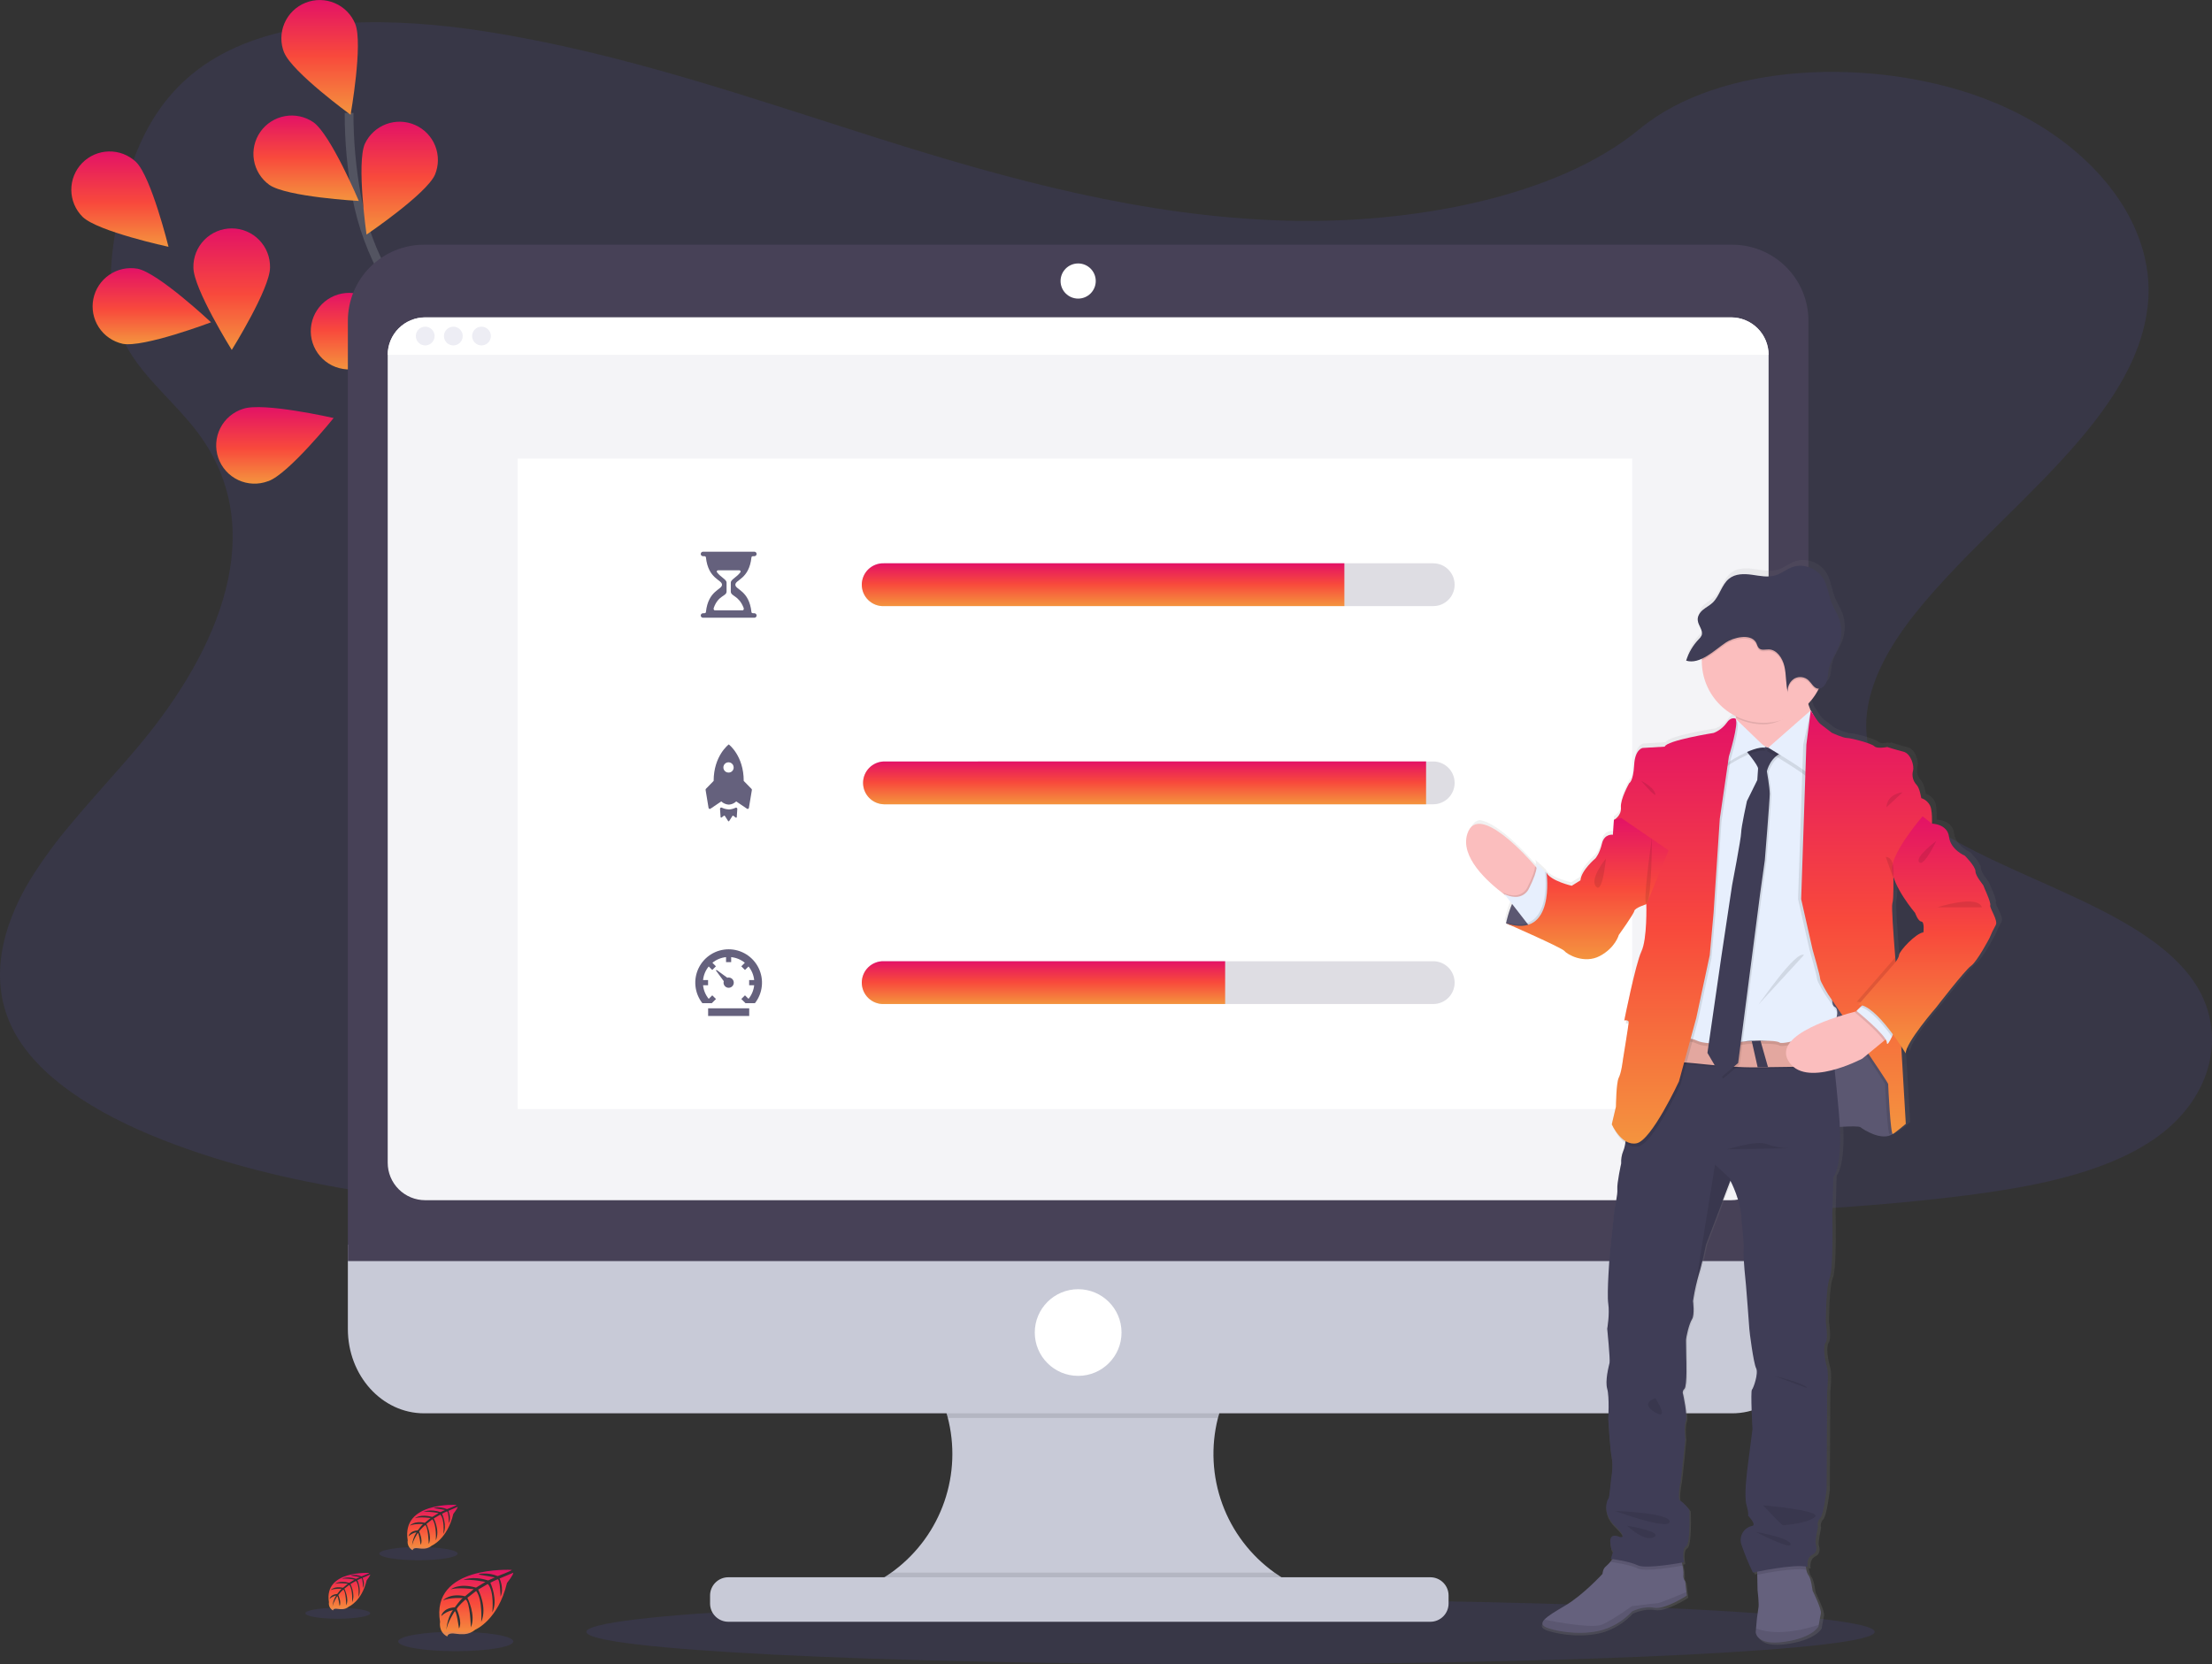 <svg width="505" height="380" viewBox="0 0 505 380" fill="none" xmlns="http://www.w3.org/2000/svg">
<rect x="0" y="0" width="505" height="380" fill="#333333" stroke="none"/>
<g clip-path="url(#clip0)">
<path opacity="0.1" d="M491.476 260.312C491.002 260.634 490.519 260.945 490.027 261.246C488.204 262.375 486.311 263.387 484.36 264.277C474.058 269.035 461.372 271.36 449.015 272.939C421.29 276.482 392.986 277.171 364.804 277.846C288.653 279.675 212.304 281.508 136.355 277.285C106.348 275.618 75.668 272.829 48.47 264.277C44.572 263.052 40.751 261.704 37.005 260.233C29.428 257.247 22.146 253.607 16.097 249.269C10.39 245.2 5.794 240.524 3.038 235.209C-2.708 224.14 0.334 211.707 6.896 200.852C9.655 196.427 12.736 192.211 16.114 188.239C21.163 182.148 26.75 176.196 31.847 170.109C49.985 148.378 61.819 120.938 45.077 98.681C40.249 92.286 33.313 86.673 29.393 79.993C24.384 71.459 24.775 61.977 26.364 52.768C26.57 51.605 26.803 50.443 27.018 49.294C29.757 35.638 34.871 20.946 50.612 12.398C66.981 3.539 90.229 3.987 110.553 7.135C142.158 12.065 171.314 22.358 200.76 31.66C230.205 40.962 261.038 49.452 293.42 50.382C322.01 51.184 355.353 45.15 374.325 29.449C392.762 14.209 427.396 13.047 452.373 22.257C469.492 28.572 482.293 39.962 487.683 52.768C488.771 55.317 489.561 57.984 490.036 60.714C490.473 63.186 490.621 65.7 490.475 68.205C490.396 69.446 490.251 70.67 490.036 71.88C485.861 97.15 455.836 117.078 437.58 139.655C428.66 150.681 422.365 163.921 428.498 175.815C437.852 193.932 470.379 200.374 490.036 213.856C493.811 216.439 497.112 219.289 499.693 222.539C509.183 234.525 505.667 250.752 491.476 260.312Z" fill="#6C63FF"/>
<path d="M18.858 49.518C22.325 52.877 38.47 56.355 38.47 56.355C38.47 56.355 34.52 40.334 31.043 36.975C29.372 35.394 27.145 34.535 24.843 34.583C22.542 34.632 20.353 35.584 18.75 37.234C17.147 38.884 16.259 41.099 16.28 43.398C16.3 45.697 17.226 47.896 18.858 49.518Z" fill="url(#paint0_linear)"/>
<path d="M27.992 78.502C32.729 79.441 48.184 73.595 48.184 73.595C48.184 73.595 36.148 62.298 31.407 61.359C29.154 60.963 26.835 61.464 24.948 62.755C23.06 64.047 21.754 66.025 21.309 68.267C20.864 70.509 21.316 72.836 22.567 74.75C23.819 76.663 25.771 78.01 28.005 78.502H27.992Z" fill="url(#paint1_linear)"/>
<path d="M61.244 109.868C65.809 108.289 76.168 95.453 76.168 95.453C76.168 95.453 60.067 91.773 55.507 93.352C54.388 93.699 53.35 94.268 52.455 95.024C51.56 95.779 50.826 96.707 50.297 97.752C49.767 98.796 49.453 99.936 49.374 101.104C49.294 102.272 49.45 103.444 49.832 104.551C50.215 105.658 50.816 106.676 51.6 107.547C52.384 108.417 53.335 109.121 54.396 109.617C55.458 110.113 56.608 110.39 57.779 110.434C58.95 110.477 60.118 110.285 61.213 109.868H61.244Z" fill="url(#paint2_linear)"/>
<path d="M91.756 127.955C96.523 127.17 108.92 116.271 108.92 116.271C108.92 116.271 93.692 109.908 88.907 110.693C86.616 111.07 84.569 112.342 83.216 114.227C81.863 116.113 81.315 118.458 81.693 120.747C82.071 123.036 83.343 125.081 85.23 126.433C87.118 127.785 89.465 128.332 91.756 127.955Z" fill="#6C63FF"/>
<path d="M61.647 61.078C61.647 65.903 52.912 79.901 52.912 79.901C52.912 79.901 44.159 65.911 44.154 61.087C44.128 59.923 44.335 58.766 44.763 57.683C45.191 56.6 45.831 55.613 46.646 54.781C47.461 53.948 48.434 53.287 49.508 52.835C50.582 52.383 51.736 52.151 52.901 52.151C54.066 52.151 55.22 52.383 56.294 52.835C57.368 53.287 58.341 53.948 59.156 54.781C59.971 55.613 60.611 56.6 61.039 57.683C61.466 58.766 61.673 59.923 61.647 61.087V61.078Z" fill="url(#paint3_linear)"/>
<path d="M97.05 82.664C95.606 87.269 83.073 98.014 83.073 98.014C83.073 98.014 78.912 82.046 80.352 77.441C81.118 75.323 82.674 73.582 84.695 72.582C86.715 71.582 89.044 71.399 91.195 72.073C93.347 72.747 95.155 74.224 96.243 76.198C97.33 78.171 97.613 80.488 97.032 82.664H97.05Z" fill="#6C63FF"/>
<path d="M128.585 108.364C127.931 113.144 117.395 125.854 117.395 125.854C117.395 125.854 110.592 110.82 111.25 106.035C111.387 104.884 111.752 103.772 112.323 102.763C112.894 101.754 113.66 100.869 114.577 100.159C115.494 99.449 116.543 98.928 117.664 98.627C118.784 98.325 119.953 98.25 121.103 98.404C122.253 98.559 123.36 98.94 124.361 99.526C125.362 100.112 126.236 100.891 126.933 101.818C127.63 102.745 128.135 103.801 128.419 104.925C128.703 106.049 128.761 107.218 128.589 108.364H128.585Z" fill="#6C63FF"/>
<path opacity="0.25" d="M91.756 127.955C96.523 127.17 108.92 116.271 108.92 116.271C108.92 116.271 93.692 109.908 88.907 110.693C86.616 111.07 84.569 112.342 83.216 114.227C81.863 116.113 81.315 118.458 81.693 120.747C82.071 123.036 83.343 125.081 85.23 126.433C87.118 127.785 89.465 128.332 91.756 127.955Z" fill="black"/>
<path opacity="0.25" d="M97.05 82.664C95.606 87.269 83.073 98.014 83.073 98.014C83.073 98.014 78.912 82.046 80.352 77.441C81.118 75.323 82.674 73.582 84.695 72.582C86.715 71.582 89.044 71.399 91.195 72.073C93.347 72.747 95.155 74.224 96.243 76.198C97.33 78.171 97.613 80.488 97.032 82.664H97.05Z" fill="black"/>
<path opacity="0.25" d="M128.585 108.364C127.931 113.144 117.395 125.854 117.395 125.854C117.395 125.854 110.592 110.82 111.25 106.035C111.387 104.884 111.752 103.772 112.323 102.763C112.894 101.754 113.66 100.869 114.577 100.159C115.494 99.449 116.543 98.928 117.664 98.627C118.784 98.325 119.953 98.25 121.103 98.404C122.253 98.559 123.36 98.94 124.361 99.526C125.362 100.112 126.236 100.891 126.933 101.818C127.63 102.745 128.135 103.801 128.419 104.925C128.703 106.049 128.761 107.218 128.589 108.364H128.585Z" fill="black"/>
<path d="M128.291 141.756C128.291 141.756 124.34 100.895 100.689 79.16C90.772 70.038 83.881 58.087 81.418 44.847C80.262 38.561 79.686 32.183 79.697 25.792" stroke="#535461" stroke-width="2" stroke-miterlimit="10"/>
<path d="M64.882 12.008C66.691 16.481 80.04 26.208 80.04 26.208C80.04 26.208 82.915 9.982 81.111 5.486C80.243 3.335 78.556 1.615 76.42 0.706C74.284 -0.202 71.873 -0.226 69.72 0.64C67.566 1.507 65.845 3.193 64.935 5.327C64.025 7.461 64.002 9.869 64.869 12.021L64.882 12.008Z" fill="url(#paint4_linear)"/>
<path d="M61.476 42.203C65.427 44.979 81.919 45.887 81.919 45.887C81.919 45.887 75.492 30.686 71.542 27.906C69.643 26.608 67.309 26.11 65.046 26.519C62.782 26.929 60.771 28.212 59.447 30.092C58.124 31.972 57.595 34.297 57.975 36.563C58.354 38.83 59.612 40.856 61.476 42.203Z" fill="url(#paint5_linear)"/>
<path d="M79.158 84.34C83.986 84.743 98.665 77.209 98.665 77.209C98.665 77.209 85.439 67.328 80.624 66.924C79.465 66.801 78.294 66.91 77.178 67.246C76.062 67.581 75.025 68.136 74.126 68.877C73.228 69.618 72.487 70.532 71.947 71.563C71.406 72.594 71.078 73.723 70.98 74.883C70.882 76.043 71.018 77.211 71.378 78.318C71.738 79.425 72.316 80.449 73.078 81.33C73.84 82.211 74.77 82.931 75.814 83.448C76.858 83.965 77.995 84.268 79.158 84.34Z" fill="url(#paint6_linear)"/>
<path d="M99.719 113.21C104.398 114.425 120.153 109.478 120.153 109.478C120.153 109.478 108.788 97.505 104.113 96.295C101.868 95.713 99.483 96.047 97.484 97.222C95.485 98.396 94.035 100.317 93.453 102.56C92.871 104.803 93.204 107.185 94.38 109.182C95.556 111.18 97.478 112.629 99.723 113.21H99.719Z" fill="#6C63FF"/>
<path d="M99.302 39.892C97.349 44.308 83.68 53.566 83.68 53.566C83.68 53.566 81.353 37.229 83.306 32.818C84.278 30.749 86.021 29.143 88.163 28.343C90.306 27.543 92.676 27.613 94.767 28.538C96.859 29.463 98.504 31.169 99.352 33.291C100.199 35.413 100.182 37.782 99.302 39.892Z" fill="url(#paint7_linear)"/>
<path d="M122.923 73.963C119.736 77.59 103.92 82.34 103.92 82.34C103.92 82.34 106.589 66.056 109.78 62.429C110.53 61.539 111.45 60.807 112.486 60.276C113.523 59.746 114.655 59.428 115.816 59.34C116.978 59.253 118.145 59.398 119.249 59.767C120.354 60.136 121.373 60.721 122.248 61.489C123.123 62.257 123.836 63.192 124.345 64.238C124.853 65.285 125.148 66.423 125.211 67.585C125.273 68.746 125.103 69.909 124.71 71.004C124.318 72.1 123.71 73.106 122.923 73.963Z" fill="#6C63FF"/>
<path d="M141.332 110.228C138.804 114.342 124.02 121.692 124.02 121.692C124.02 121.692 123.897 105.193 126.425 101.08C127.639 99.102 129.59 97.688 131.848 97.147C134.106 96.607 136.487 96.985 138.466 98.198C140.445 99.411 141.861 101.36 142.401 103.616C142.942 105.872 142.564 108.251 141.35 110.228H141.332Z" fill="#6C63FF"/>
<path opacity="0.1" d="M280.931 380C362.151 380 427.993 376.695 427.993 372.619C427.993 368.543 362.151 365.238 280.931 365.238C199.712 365.238 133.87 368.543 133.87 372.619C133.87 376.695 199.712 380 280.931 380Z" fill="#6C63FF"/>
<path d="M116.838 358.471C116.838 358.471 98.279 357.353 100.465 370.343C100.465 370.343 100.026 372.641 102.116 373.685C102.116 373.685 102.146 372.72 104.016 373.049C104.683 373.159 105.361 373.191 106.036 373.145C106.945 373.083 107.81 372.725 108.498 372.128C108.498 372.128 113.717 369.975 115.745 361.453C115.745 361.453 117.247 359.598 117.185 359.12L114.055 360.436C114.055 360.436 115.127 362.69 114.284 364.567C114.284 364.567 114.183 360.515 113.581 360.62C113.458 360.642 111.953 361.401 111.953 361.401C111.953 361.401 113.792 365.348 112.392 368.194C112.392 368.194 112.919 363.348 111.365 361.686L109.17 362.971C109.17 362.971 111.321 367.036 109.863 370.347C109.863 370.347 110.236 365.264 108.704 363.287L106.707 364.843C106.707 364.843 108.731 368.843 107.497 371.593C107.497 371.593 107.335 365.677 106.273 365.229C106.273 365.229 104.517 366.769 104.262 367.422C104.262 367.422 105.645 370.325 104.785 371.86C104.785 371.86 104.258 367.913 103.828 367.913C103.828 367.913 102.072 370.523 101.905 372.299C101.905 372.299 101.98 369.637 103.406 367.65C102.401 367.838 101.473 368.317 100.737 369.027C100.737 369.027 101.009 367.181 103.836 367.019C103.836 367.019 105.276 365.041 105.658 364.918C105.658 364.918 102.849 364.681 101.146 365.44C101.146 365.44 102.647 363.686 106.176 364.488L108.147 362.879C108.147 362.879 104.447 362.374 102.879 362.931C102.879 362.931 104.684 361.392 108.678 362.515L110.811 361.225C110.811 361.225 107.66 360.55 105.781 360.787C105.781 360.787 107.761 359.721 111.444 360.879L112.976 360.19C112.976 360.19 110.667 359.752 109.991 359.664C109.315 359.576 109.275 359.405 109.275 359.405C110.739 359.161 112.242 359.328 113.616 359.888C113.616 359.888 116.891 358.673 116.838 358.471Z" fill="url(#paint8_linear)"/>
<path opacity="0.1" d="M104.052 377.035C111.305 377.035 117.185 376.042 117.185 374.816C117.185 373.591 111.305 372.597 104.052 372.597C96.798 372.597 90.918 373.591 90.918 374.816C90.918 376.042 96.798 377.035 104.052 377.035Z" fill="#6C63FF"/>
<path d="M84.321 359.164C84.321 359.164 73.86 358.532 75.103 365.856C75.039 366.228 75.095 366.61 75.262 366.948C75.429 367.286 75.699 367.563 76.033 367.738C76.033 367.738 76.033 367.198 77.104 367.383C77.48 367.444 77.861 367.462 78.241 367.435C78.755 367.402 79.245 367.2 79.633 366.861C79.633 366.861 82.574 365.65 83.715 360.844C83.715 360.844 84.562 359.8 84.527 359.528L82.771 360.282C82.771 360.282 83.373 361.554 82.898 362.611C82.898 362.611 82.841 360.331 82.503 360.383C82.433 360.383 81.586 360.822 81.586 360.822C81.586 360.822 82.626 363.041 81.841 364.65C81.841 364.65 82.139 361.918 81.261 360.984L80.001 361.708C80.001 361.708 81.213 363.997 80.392 365.865C80.392 365.865 80.603 363.001 79.742 361.887L78.614 362.765C78.614 362.765 79.755 365.019 79.053 366.567C79.053 366.567 78.965 363.234 78.364 362.979C77.937 363.341 77.557 363.753 77.231 364.207C77.231 364.207 78.008 365.843 77.526 366.707C77.526 366.707 77.231 364.488 76.986 364.475C76.986 364.475 76.002 365.948 75.901 366.957C75.949 366.021 76.241 365.114 76.749 364.326C76.182 364.433 75.659 364.703 75.243 365.102C75.243 365.102 75.397 364.063 76.999 363.971C76.999 363.971 77.811 362.857 78.026 362.786C78.026 362.786 76.441 362.655 75.484 363.08C75.484 363.08 76.327 362.098 78.316 362.545L79.431 361.637C79.431 361.637 77.346 361.352 76.459 361.668C76.459 361.668 77.477 360.791 79.729 361.431L80.941 360.708C80.008 360.504 79.054 360.421 78.101 360.462C78.101 360.462 79.22 359.861 81.296 360.515L82.174 360.124C82.174 360.124 80.857 359.87 80.489 359.831C80.12 359.791 80.089 359.686 80.089 359.686C80.913 359.546 81.761 359.64 82.534 359.958C82.534 359.958 84.356 359.278 84.321 359.164Z" fill="url(#paint9_linear)"/>
<path opacity="0.1" d="M77.112 369.628C81.202 369.628 84.518 369.068 84.518 368.378C84.518 367.688 81.202 367.128 77.112 367.128C73.022 367.128 69.707 367.688 69.707 368.378C69.707 369.068 73.022 369.628 77.112 369.628Z" fill="#6C63FF"/>
<path d="M104.227 343.63C104.227 343.63 91.594 342.871 93.082 351.717C93.005 352.166 93.073 352.627 93.275 353.035C93.477 353.443 93.802 353.777 94.206 353.989C94.206 353.989 94.228 353.331 95.522 353.55C95.976 353.627 96.437 353.649 96.896 353.616C97.512 353.577 98.097 353.338 98.564 352.936C98.564 352.936 102.116 351.472 103.498 345.674C103.498 345.674 104.517 344.411 104.477 344.082L102.348 344.994C102.348 344.994 103.073 346.529 102.502 347.805C102.502 347.805 102.432 345.051 102.023 345.112C101.94 345.112 100.917 345.648 100.917 345.648C100.917 345.648 102.168 348.323 101.225 350.27C101.225 350.27 101.58 346.972 100.522 345.841L99.025 346.718C99.025 346.718 100.487 349.485 99.495 351.739C99.495 351.739 99.75 348.279 98.709 346.915L97.349 347.976C97.349 347.976 98.722 350.7 97.884 352.568C97.884 352.568 97.774 348.542 97.054 348.239C97.054 348.239 95.865 349.288 95.68 349.717C95.68 349.717 96.624 351.695 96.04 352.739C96.04 352.739 95.68 350.055 95.386 350.042C95.386 350.042 94.201 351.822 94.07 353.037C94.129 351.911 94.481 350.819 95.092 349.871C94.407 350.002 93.776 350.329 93.275 350.814C93.275 350.814 93.459 349.555 95.386 349.445C95.386 349.445 96.365 348.095 96.624 348.016C96.624 348.016 94.715 347.854 93.552 348.367C93.552 348.367 94.574 347.182 96.975 347.722L98.319 346.626C98.319 346.626 95.799 346.283 94.732 346.661C94.732 346.661 95.961 345.612 98.683 346.38L100.145 345.503C100.145 345.503 97.998 345.064 96.721 345.209C96.721 345.209 98.068 344.481 100.575 345.27L101.62 344.801C101.62 344.801 100.048 344.494 99.587 344.446C99.126 344.398 99.1 344.266 99.1 344.266C100.096 344.1 101.119 344.214 102.054 344.595C102.054 344.595 104.28 343.77 104.227 343.63Z" fill="url(#paint10_linear)"/>
<path opacity="0.1" d="M95.535 356.269C100.474 356.269 104.477 355.594 104.477 354.761C104.477 353.928 100.474 353.252 95.535 353.252C90.597 353.252 86.594 353.928 86.594 354.761C86.594 355.594 90.597 356.269 95.535 356.269Z" fill="#6C63FF"/>
<path d="M297.169 362.607V366.036H195.654V363.251C201.845 360.96 207.216 356.885 211.087 351.542C214.959 346.199 217.156 339.829 217.402 333.238C217.648 326.646 215.931 320.131 212.468 314.515C209.006 308.899 203.953 304.436 197.95 301.691H296.493C291.965 303.767 287.959 306.829 284.769 310.653C281.578 314.477 279.285 318.965 278.056 323.79C276.406 330.284 276.752 337.125 279.051 343.42C281.35 349.714 285.495 355.17 290.944 359.076C292.887 360.472 294.973 361.656 297.169 362.607Z" fill="#C8CAD7"/>
<path opacity="0.1" d="M296.493 301.691C291.965 303.767 287.959 306.829 284.769 310.653C281.579 314.477 279.285 318.965 278.057 323.79H216.395C215.167 318.965 212.873 314.477 209.683 310.653C206.493 306.829 202.487 303.767 197.959 301.691H296.493Z" fill="black"/>
<path d="M79.417 284.218V303.471C79.417 314.102 87.204 322.72 96.813 322.72H395.474C405.083 322.72 412.871 314.102 412.871 303.471V284.218H79.417Z" fill="#C8CAD7"/>
<path opacity="0.1" d="M297.169 362.607V366.036H195.654V363.251C198.438 362.217 201.072 360.816 203.485 359.085H290.944C292.887 360.478 294.974 361.659 297.169 362.607Z" fill="black"/>
<path d="M326.54 360.155H166.28C163.976 360.155 162.109 362.02 162.109 364.321V366.15C162.109 368.451 163.976 370.317 166.28 370.317H326.54C328.843 370.317 330.71 368.451 330.71 366.15V364.321C330.71 362.02 328.843 360.155 326.54 360.155Z" fill="#C8CAD7"/>
<path d="M412.871 73.257C412.871 68.648 411.038 64.227 407.775 60.968C404.513 57.708 400.088 55.877 395.474 55.877H96.813C92.199 55.877 87.775 57.708 84.512 60.968C81.25 64.227 79.417 68.648 79.417 73.257V287.964H412.871V73.257Z" fill="#474157"/>
<path d="M403.771 81.028V265.5C403.772 266.624 403.551 267.737 403.12 268.776C402.69 269.814 402.059 270.757 401.264 271.552C400.469 272.347 399.524 272.977 398.485 273.407C397.446 273.836 396.332 274.057 395.207 274.057H97.077C95.952 274.057 94.838 273.836 93.799 273.407C92.76 272.977 91.815 272.347 91.02 271.552C90.224 270.757 89.594 269.814 89.163 268.776C88.733 267.737 88.512 266.624 88.513 265.5V81.028C88.513 78.759 89.415 76.583 91.021 74.978C92.627 73.374 94.805 72.472 97.077 72.472H395.207C397.478 72.472 399.657 73.374 401.263 74.978C402.869 76.583 403.771 78.759 403.771 81.028Z" fill="#F4F4F7"/>
<path d="M246.143 68.183C248.362 68.183 250.16 66.386 250.16 64.17C250.16 61.954 248.362 60.157 246.143 60.157C243.925 60.157 242.127 61.954 242.127 64.17C242.127 66.386 243.925 68.183 246.143 68.183Z" fill="white"/>
<path d="M246.143 314.168C251.612 314.168 256.046 309.738 256.046 304.274C256.046 298.809 251.612 294.38 246.143 294.38C240.674 294.38 236.24 298.809 236.24 304.274C236.24 309.738 240.674 314.168 246.143 314.168Z" fill="white"/>
<path d="M403.771 81.028H88.517C88.516 79.905 88.737 78.793 89.167 77.754C89.597 76.716 90.227 75.773 91.022 74.979C91.817 74.184 92.761 73.554 93.8 73.124C94.838 72.694 95.952 72.472 97.076 72.472H395.207C396.331 72.472 397.445 72.692 398.485 73.122C399.524 73.552 400.468 74.182 401.264 74.977C402.059 75.772 402.69 76.715 403.12 77.754C403.55 78.792 403.771 79.905 403.771 81.028Z" fill="white"/>
<path d="M97.077 78.875C98.26 78.875 99.219 77.917 99.219 76.735C99.219 75.553 98.26 74.595 97.077 74.595C95.894 74.595 94.935 75.553 94.935 76.735C94.935 77.917 95.894 78.875 97.077 78.875Z" fill="#EDEDF4"/>
<path d="M103.499 78.875C104.682 78.875 105.641 77.917 105.641 76.735C105.641 75.553 104.682 74.595 103.499 74.595C102.316 74.595 101.356 75.553 101.356 76.735C101.356 77.917 102.316 78.875 103.499 78.875Z" fill="#EDEDF4"/>
<path d="M109.925 78.875C111.108 78.875 112.067 77.917 112.067 76.735C112.067 75.553 111.108 74.595 109.925 74.595C108.742 74.595 107.783 75.553 107.783 76.735C107.783 77.917 108.742 78.875 109.925 78.875Z" fill="#EDEDF4"/>
<path d="M372.627 104.711H118.195V253.26H372.627V104.711Z" fill="white"/>
<path d="M161.665 230.24H171.046V231.994H161.665V230.24ZM166.358 225.552C166.525 225.551 166.69 225.514 166.841 225.444C166.993 225.374 167.128 225.273 167.238 225.146C167.347 225.02 167.428 224.872 167.475 224.711C167.522 224.551 167.534 224.383 167.511 224.217C167.488 224.052 167.429 223.893 167.339 223.753C167.25 223.612 167.131 223.492 166.991 223.4C166.851 223.309 166.693 223.249 166.528 223.224C166.362 223.198 166.194 223.209 166.033 223.254L163.588 221.469L163.443 221.601L165.234 224.039C165.202 224.15 165.186 224.265 165.186 224.381C165.185 224.535 165.215 224.687 165.274 224.83C165.332 224.972 165.419 225.101 165.527 225.21C165.636 225.319 165.766 225.405 165.908 225.464C166.051 225.523 166.203 225.553 166.358 225.552Z" fill="#65617D"/>
<path d="M166.358 216.763C164.929 216.763 163.529 217.164 162.318 217.921C161.106 218.677 160.132 219.758 159.505 221.041C158.879 222.323 158.626 223.756 158.775 225.176C158.924 226.595 159.469 227.944 160.348 229.069H162.504L162.653 228.92L163.461 228.113L162.609 227.275L161.801 228.078C161.074 227.191 160.625 226.11 160.511 224.969H161.652V223.793H160.511C160.625 222.652 161.074 221.571 161.801 220.684L162.609 221.486L163.447 220.649L162.644 219.842C163.532 219.115 164.615 218.667 165.756 218.553V219.693H166.928V218.553C168.071 218.668 169.155 219.116 170.045 219.842L169.237 220.649L170.08 221.486L170.888 220.684C171.614 221.572 172.062 222.653 172.178 223.793H171.033V224.969H172.178C172.062 226.109 171.614 227.19 170.888 228.078L170.08 227.275L169.237 228.113L170.049 228.92L170.194 229.069H172.35C173.229 227.945 173.774 226.596 173.923 225.177C174.072 223.758 173.819 222.325 173.193 221.043C172.568 219.76 171.594 218.679 170.383 217.922C169.172 217.166 167.773 216.764 166.345 216.763H166.358Z" fill="#65617D"/>
<path d="M166.354 184.818C165.808 184.795 165.273 184.659 164.782 184.419C164.738 184.398 164.688 184.39 164.639 184.394C164.59 184.398 164.543 184.415 164.503 184.443C164.462 184.471 164.43 184.509 164.409 184.553C164.388 184.597 164.379 184.647 164.383 184.696L164.51 186.564C164.512 186.59 164.522 186.614 164.537 186.635C164.552 186.656 164.573 186.673 164.597 186.683C164.62 186.693 164.646 186.697 164.672 186.694C164.698 186.691 164.722 186.681 164.743 186.665L165.274 186.261C165.29 186.25 165.308 186.242 165.327 186.238C165.346 186.233 165.366 186.233 165.385 186.237C165.405 186.24 165.423 186.248 165.439 186.259C165.456 186.27 165.47 186.284 165.48 186.301L166.231 187.476C166.244 187.496 166.262 187.512 166.283 187.524C166.304 187.535 166.328 187.541 166.351 187.541C166.375 187.541 166.399 187.535 166.42 187.524C166.441 187.512 166.459 187.496 166.472 187.476L167.227 186.301C167.239 186.285 167.255 186.272 167.272 186.263C167.29 186.254 167.309 186.248 167.329 186.246C167.348 186.245 167.368 186.247 167.387 186.253C167.406 186.26 167.423 186.27 167.438 186.283L167.969 186.687C167.99 186.702 168.014 186.712 168.04 186.716C168.065 186.719 168.091 186.715 168.115 186.705C168.139 186.694 168.159 186.678 168.175 186.657C168.19 186.636 168.199 186.612 168.202 186.586L168.329 184.718C168.332 184.669 168.322 184.62 168.3 184.577C168.279 184.533 168.247 184.496 168.206 184.468C168.166 184.44 168.12 184.423 168.071 184.419C168.023 184.414 167.974 184.422 167.93 184.441C167.439 184.681 166.904 184.816 166.358 184.84L166.354 184.818Z" fill="#65617D"/>
<path d="M171.547 180.113L169.791 178.315C169.791 172.53 166.376 169.982 166.376 169.982C166.376 169.982 162.926 172.547 162.926 178.315L161.17 180.113C161.137 180.146 161.112 180.187 161.098 180.232C161.083 180.277 161.079 180.325 161.086 180.371L161.762 184.463C161.767 184.512 161.785 184.558 161.813 184.597C161.842 184.637 161.88 184.669 161.924 184.689C161.969 184.709 162.017 184.718 162.066 184.714C162.115 184.709 162.161 184.693 162.201 184.665L164.664 182.998C165.137 183.434 165.746 183.693 166.389 183.731C167.022 183.698 167.622 183.438 168.079 182.998L170.537 184.665C170.577 184.693 170.624 184.709 170.673 184.714C170.721 184.718 170.77 184.709 170.814 184.689C170.858 184.669 170.897 184.637 170.925 184.597C170.953 184.558 170.971 184.512 170.976 184.463L171.657 180.367C171.658 180.319 171.65 180.271 171.631 180.227C171.612 180.183 171.583 180.144 171.547 180.113ZM166.371 176.411C166.137 176.422 165.904 176.362 165.704 176.239C165.503 176.116 165.344 175.936 165.247 175.722C165.15 175.508 165.12 175.27 165.159 175.039C165.199 174.807 165.307 174.593 165.47 174.424C165.632 174.254 165.842 174.137 166.072 174.088C166.302 174.039 166.541 174.059 166.759 174.147C166.977 174.235 167.164 174.386 167.295 174.581C167.426 174.776 167.496 175.005 167.495 175.24C167.501 175.544 167.386 175.838 167.175 176.058C166.965 176.277 166.676 176.404 166.371 176.411Z" fill="#65617D"/>
<path d="M172.205 140.028H172.021C171.779 140.028 171.582 139.997 171.556 139.756C171.02 134.783 167.882 134.687 167.882 133.516C167.882 132.345 171.024 132.248 171.556 127.275C171.582 127.034 171.779 127.003 172.021 127.003H172.205C172.339 127.004 172.469 126.955 172.567 126.864C172.666 126.774 172.726 126.65 172.736 126.516C172.739 126.447 172.728 126.377 172.704 126.312C172.679 126.247 172.642 126.188 172.594 126.138C172.546 126.087 172.489 126.047 172.425 126.019C172.361 125.992 172.292 125.977 172.223 125.977H160.507C160.374 125.976 160.245 126.026 160.148 126.117C160.05 126.207 159.99 126.331 159.98 126.463C159.977 126.533 159.987 126.603 160.011 126.668C160.036 126.733 160.073 126.793 160.121 126.843C160.169 126.894 160.227 126.934 160.291 126.962C160.355 126.989 160.424 127.003 160.494 127.003H160.696C160.933 127.003 161.135 127.034 161.161 127.275C161.697 132.248 164.835 132.345 164.835 133.516C164.835 134.687 161.692 134.783 161.161 139.756C161.135 139.997 160.933 140.028 160.696 140.028H160.507C160.374 140.028 160.245 140.078 160.148 140.168C160.05 140.258 159.99 140.382 159.98 140.515C159.977 140.585 159.987 140.654 160.011 140.719C160.036 140.785 160.073 140.844 160.121 140.895C160.169 140.945 160.227 140.986 160.291 141.013C160.355 141.04 160.424 141.055 160.494 141.054H172.223C172.293 141.055 172.362 141.04 172.426 141.013C172.49 140.986 172.548 140.945 172.596 140.895C172.644 140.844 172.681 140.785 172.705 140.719C172.729 140.654 172.74 140.585 172.736 140.515C172.725 140.382 172.665 140.258 172.566 140.168C172.468 140.078 172.339 140.028 172.205 140.028ZM162.961 138.778C164.014 135.853 165.875 136.208 165.875 135.055V133.02C165.875 132.31 164.528 131.814 163.681 130.661C163.653 130.618 163.638 130.568 163.636 130.517C163.634 130.467 163.646 130.416 163.67 130.372C163.694 130.327 163.73 130.289 163.773 130.263C163.817 130.237 163.867 130.223 163.918 130.222H168.79C168.842 130.221 168.893 130.234 168.938 130.26C168.982 130.285 169.019 130.323 169.045 130.368C169.07 130.413 169.082 130.464 169.081 130.515C169.079 130.567 169.064 130.617 169.036 130.661C168.206 131.818 166.841 132.314 166.841 133.024V135.059C166.841 136.204 168.632 135.893 169.765 138.783C169.87 139.041 169.791 139.366 169.514 139.366H163.215C162.93 139.357 162.864 139.041 162.961 138.778Z" fill="#65617D"/>
<path opacity="0.2" d="M332.093 133.511C332.095 134.805 331.584 136.047 330.67 136.964C329.756 137.881 328.516 138.398 327.221 138.401H201.787C201.132 138.421 200.48 138.309 199.87 138.072C199.259 137.835 198.702 137.478 198.232 137.022C197.762 136.567 197.388 136.021 197.133 135.418C196.878 134.816 196.746 134.168 196.746 133.513C196.746 132.859 196.878 132.211 197.133 131.608C197.388 131.005 197.762 130.46 198.232 130.004C198.702 129.548 199.259 129.192 199.87 128.955C200.48 128.718 201.132 128.606 201.787 128.626H327.221C328.515 128.63 329.754 129.147 330.667 130.063C331.58 130.978 332.093 132.218 332.093 133.511Z" fill="#5A5773"/>
<path opacity="0.2" d="M332.093 178.758C332.095 179.399 331.97 180.034 331.726 180.626C331.482 181.219 331.124 181.758 330.671 182.213C330.219 182.667 329.681 183.028 329.089 183.275C328.497 183.522 327.862 183.65 327.22 183.652H201.787C200.515 183.614 199.308 183.082 198.421 182.17C197.535 181.257 197.039 180.036 197.039 178.764C197.039 177.493 197.535 176.271 198.421 175.359C199.308 174.446 200.515 173.914 201.787 173.876H327.22C328.513 173.882 329.751 174.399 330.664 175.313C331.577 176.228 332.091 177.466 332.093 178.758Z" fill="#5A5773"/>
<path opacity="0.2" d="M332.093 224.381C332.093 225.673 331.58 226.913 330.667 227.828C329.753 228.743 328.514 229.259 327.221 229.262H201.787C201.132 229.282 200.48 229.17 199.87 228.933C199.259 228.696 198.702 228.339 198.232 227.883C197.762 227.428 197.388 226.882 197.133 226.279C196.878 225.677 196.746 225.029 196.746 224.374C196.746 223.72 196.878 223.072 197.133 222.469C197.388 221.867 197.762 221.321 198.232 220.865C198.702 220.409 199.259 220.053 199.87 219.816C200.48 219.579 201.132 219.467 201.787 219.487H327.221C328.516 219.491 329.757 220.009 330.67 220.927C331.584 221.844 332.095 223.087 332.093 224.381Z" fill="#5A5773"/>
<path d="M306.919 128.626V138.401H201.787C201.132 138.421 200.48 138.309 199.87 138.072C199.259 137.835 198.702 137.478 198.232 137.022C197.762 136.567 197.388 136.021 197.133 135.418C196.878 134.816 196.746 134.168 196.746 133.513C196.746 132.859 196.878 132.211 197.133 131.608C197.388 131.005 197.762 130.46 198.232 130.004C198.702 129.548 199.259 129.192 199.87 128.955C200.48 128.718 201.132 128.606 201.787 128.626H306.919Z" fill="url(#paint11_linear)"/>
<path d="M325.574 173.868V183.652H201.787C200.515 183.614 199.308 183.082 198.421 182.17C197.535 181.257 197.039 180.036 197.039 178.764C197.039 177.493 197.535 176.271 198.421 175.359C199.308 174.446 200.515 173.914 201.787 173.876L325.574 173.868Z" fill="url(#paint12_linear)"/>
<path d="M279.703 219.495V229.262H201.787C201.132 229.282 200.48 229.17 199.87 228.933C199.259 228.696 198.702 228.339 198.232 227.883C197.762 227.428 197.388 226.882 197.133 226.279C196.878 225.677 196.746 225.029 196.746 224.374C196.746 223.72 196.878 223.072 197.133 222.469C197.388 221.867 197.762 221.321 198.232 220.865C198.702 220.409 199.259 220.053 199.87 219.816C200.48 219.579 201.132 219.467 201.787 219.487L279.703 219.495Z" fill="url(#paint13_linear)"/>
<path d="M455.652 205.94C455.893 205.286 454.094 201.65 454.094 201.471C454.094 201.291 452.228 199.278 452.228 198.133C452.228 196.989 449.765 194.554 449.765 194.554C449.765 194.554 446.46 193.182 446.1 190.204C445.74 187.226 442.149 187.165 442.149 187.165C442.149 187.165 442.149 186.893 442.149 186.481C442.149 185.551 442.123 183.902 441.71 182.994C441.284 182.171 440.548 181.549 439.665 181.266C439.665 181.266 439.305 178.937 438.585 178.222C438.183 177.802 437.895 177.285 437.748 176.722C437.601 176.158 437.601 175.567 437.747 175.003C438.107 173.876 437.268 171.013 435.521 170.618C433.774 170.223 431.799 169.543 431.799 169.543C431.799 169.543 431.601 169.583 431.316 169.622L431.074 169.543C430.658 169.622 430.237 169.674 429.814 169.701C429.446 169.713 429.085 169.593 428.796 169.364C428.182 168.684 423.353 167.425 422.431 167.425C421.509 167.425 418.941 166.228 418.941 166.228L416.36 164.263C415.636 163.71 414.297 161.474 414.104 161.149L414.078 161.105C413.858 160.596 413.676 160.071 413.533 159.535C414.411 158.616 415.163 157.583 415.768 156.465C415.829 156.351 415.882 156.233 415.943 156.115C416.074 156.114 416.205 156.094 416.33 156.053L416.492 155.992C417.099 155.67 417.556 155.124 417.765 154.47C417.813 154.338 417.848 154.207 417.883 154.075L417.91 153.944C417.91 153.852 417.949 153.76 417.967 153.672L417.993 153.518C417.993 153.426 418.024 153.339 418.033 153.246C418.042 153.154 418.033 153.146 418.033 153.097C418.033 153.049 418.059 152.869 418.077 152.76C418.117 152.338 418.18 151.92 418.265 151.505C418.625 149.887 419.582 148.519 420.289 147.023C420.386 146.808 420.482 146.585 420.566 146.37C420.649 146.155 420.732 145.892 420.803 145.646C420.803 145.572 420.842 145.497 420.86 145.422C420.908 145.243 420.947 145.067 420.983 144.883C420.983 144.804 421.013 144.725 421.026 144.646C421.066 144.401 421.101 144.151 421.123 143.901C421.245 142.476 421.033 141.042 420.504 139.712C420.065 138.594 419.385 137.585 418.928 136.467C418.239 134.77 418.05 132.849 417.212 131.235C415.798 128.525 412.467 127.165 409.75 128.187C408.433 128.674 407.313 129.617 405.988 130.038C404.232 130.604 402.309 130.178 400.474 129.924C398.639 129.669 396.603 129.647 395.128 130.845C393.424 132.226 392.959 134.818 391.361 136.336C390.69 136.971 389.86 137.379 389.167 137.967C388.667 138.365 388.284 138.889 388.056 139.484C388.04 139.526 388.027 139.568 388.016 139.612C387.999 139.661 387.985 139.713 387.977 139.765C387.977 139.826 387.955 139.883 387.946 139.945C387.937 140.006 387.946 140.028 387.946 140.068C387.94 140.174 387.94 140.281 387.946 140.388C387.956 140.488 387.972 140.588 387.995 140.686C387.995 140.717 387.995 140.743 387.995 140.769C387.995 140.796 388.038 140.936 388.069 141.019V141.068C388.1 141.16 388.139 141.247 388.174 141.339C388.21 141.432 388.214 141.427 388.236 141.475C388.25 141.513 388.266 141.549 388.284 141.585C388.516 142.027 388.703 142.491 388.842 142.971C388.917 143.275 388.897 143.595 388.785 143.888C388.624 144.221 388.399 144.519 388.122 144.765C386.925 146.006 386.001 147.483 385.409 149.102C385.339 149.286 385.273 149.47 385.216 149.659L385.295 149.681C385.467 149.734 385.643 149.772 385.822 149.795C385.923 149.795 386.024 149.821 386.125 149.826C386.535 149.85 386.947 149.819 387.349 149.734L387.657 149.663C388.073 149.551 388.48 149.404 388.872 149.225C388.872 149.348 388.872 149.466 388.872 149.589C388.872 149.712 388.872 149.725 388.872 149.795C388.878 152.434 389.621 155.018 391.017 157.258C392.413 159.498 394.406 161.304 396.774 162.474L396.826 162.86L396.866 163.184L396.704 163.031C396.704 163.031 395.619 162.491 394.601 164.044C393.848 165.057 392.829 165.84 391.655 166.307C391.655 166.307 380.721 168.035 380.299 169.469L375.194 169.767C375.194 169.767 373.39 170.004 373.21 173.758C373.03 177.512 372.069 177.872 372.069 177.872C372.069 177.872 369.966 181.569 370.146 183.476C370.326 185.384 368.483 186.327 368.483 186.327L368.241 189.726C368.241 189.726 366.257 189.428 365.717 191.752C365.177 194.076 364.216 195.151 364.216 195.151C364.216 195.151 360.911 197.892 360.731 200.216L358.689 201.471C358.689 201.471 353.94 200.396 352.86 198.488L352.526 198.177C352.516 198.163 352.507 198.149 352.5 198.133C351.789 197.467 350.283 196.063 350.511 196.379C350.652 196.679 350.686 197.018 350.608 197.339L350.257 196.945L349.313 195.932C349.313 195.932 342.25 187.823 337.755 187.252C337.278 187.377 336.842 187.622 336.488 187.965C336.134 188.308 335.875 188.736 335.736 189.208C335.165 191.147 334.568 194.357 336.052 195.936L343.154 203.519L343.339 203.655L344.884 205.637C344.625 206.26 344.405 206.865 344.221 207.413V207.466C344.182 207.584 344.147 207.703 344.111 207.812L344.072 207.931C344.037 208.045 344.006 208.154 343.971 208.26C343.936 208.365 343.936 208.391 343.914 208.457C343.892 208.523 343.914 208.531 343.883 208.571C343.712 209.167 343.607 209.628 343.55 209.887L343.15 209.764L343.541 209.93C343.539 209.951 343.539 209.971 343.541 209.992C343.529 210.034 343.52 210.076 343.514 210.119C343.633 210.172 343.756 210.229 343.883 210.277C345.986 211.194 356.49 215.798 357.052 216.496C357.653 217.272 361.622 219.535 365.226 217.627C368.829 215.719 369.615 212.803 369.615 212.803C369.615 212.803 373.1 207.979 373.219 207.26C373.338 206.54 376.042 205.711 376.042 205.711C376.042 205.711 376.283 213.698 374.9 216.619C373.518 219.539 370.95 232.477 370.95 232.477C371.118 232.442 371.291 232.432 371.463 232.446L371.31 233.192C371.52 233.154 371.736 233.154 371.946 233.192C371.753 234.661 370.629 241.489 370.629 241.489C370.629 241.489 370.265 244.59 369.668 245.664C369.071 246.739 369.005 252.339 369.005 252.339L368.044 256.392C368.044 256.392 368.171 256.672 368.408 257.093C368.408 257.093 369.44 259.378 371.178 260.663C371.097 261.299 370.933 261.921 370.691 262.514C370.316 263.42 370.153 264.399 370.212 265.378C370.212 265.378 369.189 269.965 369.312 271.281C369.435 272.596 368.649 275.811 368.649 275.811L367.57 286.183C367.57 286.183 366.85 295.182 367.21 297.63C367.57 300.077 366.968 303.41 366.968 303.41C366.968 303.41 367.688 310.506 367.508 311.278C367.328 312.049 366.428 315.391 366.968 317.238C367.508 319.084 367.21 324.154 367.21 324.154C367.21 324.154 367.57 330.833 367.987 332.978C368.404 335.122 367.868 337.868 367.868 337.868C367.868 337.868 367.429 342.455 367.267 342.455C367.104 342.455 365.511 345.612 368.706 348.713C371.902 351.814 369.914 351.344 369.914 351.344C369.914 351.344 367.39 350.095 367.688 352.66C367.973 355.103 368.368 354.463 368.404 354.414L367.807 356.375L368.246 356.432C368.131 356.568 368.017 356.708 367.894 356.87C367.531 357.326 367.127 357.747 366.687 358.129C365.963 358.664 365.902 359.853 365.902 359.853C365.902 359.853 361.459 364.677 357.311 367.124C355.116 368.413 353.251 369.501 352.43 370.404C351.688 371.211 351.811 371.865 353.347 372.373C356.591 373.448 362.298 373.983 366.384 372.615C368.82 371.801 371.011 370.386 372.754 368.501C372.754 368.501 375.335 367.185 377.859 367.663C380.383 368.141 385.431 364.861 385.431 364.861L385.339 364.019L385.071 361.58C384.899 361.376 384.771 361.139 384.696 360.883C384.62 360.627 384.598 360.358 384.632 360.094C384.664 359.373 384.593 358.65 384.421 357.949C384.377 357.712 384.334 357.48 384.29 357.256L384.751 357.173C384.751 357.173 384.149 354.134 385.233 353.533C386.318 352.932 386.01 345.13 386.01 345.13C386.01 345.13 384.632 343.341 383.908 343.043C383.183 342.744 383.846 339.047 383.969 338.574C384.092 338.1 385.001 328.816 385.001 328.816C385.001 328.816 384.641 325.899 385.119 324.645C385.598 323.391 384.518 318.566 384.518 318.566C384.518 318.566 384.158 317.97 384.821 317.251C385.484 316.532 385.238 310.159 385.238 310.159C385.238 310.159 385.181 306.94 385.181 306.103C385.181 305.265 385.901 302.23 386.559 301.217C387.218 300.204 386.801 297.046 386.801 297.046L386.836 296.805C386.836 296.717 386.871 296.603 386.893 296.472L386.945 296.152C387.236 294.405 387.627 292.677 388.117 290.977C388.899 288.472 389.799 284.065 389.799 284.065L395.391 269.478L395.452 269.307C395.452 269.307 398.034 274.074 398.034 278.491C398.034 278.491 398.696 283.793 398.516 285.223C398.336 286.652 399.061 293.389 399.061 293.389C399.061 293.389 399.838 303.037 399.838 303.476C399.838 303.914 400.799 311.343 401.4 312.475C402.002 313.606 400.799 317.067 400.439 317.422C400.079 317.777 400.558 326.544 400.558 326.544C400.558 326.544 399.658 333.456 399.478 334.877C399.298 336.297 398.578 341.793 399.179 343.937C399.781 346.082 399.539 346.38 399.539 346.38C399.539 346.38 401.703 348.573 400.417 348.766C399.957 348.866 399.524 349.064 399.147 349.345C398.769 349.627 398.456 349.985 398.229 350.397C398.001 350.809 397.864 351.264 397.826 351.733C397.789 352.202 397.852 352.674 398.012 353.116C398.759 355.295 399.639 357.426 400.645 359.497L401.642 359.287V359.997L401.712 363.55C401.712 363.55 402.151 366.948 401.896 367.725C401.651 369.26 401.487 370.808 401.405 372.36C401.361 372.869 401.335 373.211 401.335 373.211C401.335 373.211 401.335 376.369 408.007 375.404C414.679 374.439 415.891 371.838 415.891 371.838C415.891 371.838 415.891 371.716 415.943 371.509C416.04 370.909 416.255 369.628 416.435 368.918C416.676 367.962 414.512 363.655 414.512 363.655C414.512 363.655 414.152 360.734 413.551 360.076C413.299 359.701 413.134 359.274 413.068 358.826C413.011 358.585 412.963 358.335 412.923 358.09C413.081 358.113 413.228 358.139 413.362 358.168C413.362 358.168 412.998 356.085 414.385 355.427C415.772 354.77 415.403 353.401 415.223 352.796C415.043 352.191 415.763 348.849 415.763 348.849C415.667 348.517 415.661 348.165 415.746 347.83C415.831 347.494 416.003 347.188 416.246 346.941C417.089 346.108 417.747 340.266 417.747 340.266L417.866 317.733C417.866 317.733 418.305 313.738 417.809 312.128C417.313 310.519 416.848 307.423 417.506 306.585C418.164 305.747 417.567 301.875 417.567 301.875C417.567 301.875 417.567 293.709 418.467 291.683C419.367 289.656 419.069 276.842 419.069 276.842L419.31 268.435C419.31 268.435 421.272 266.579 420.807 256.905C422.901 256.773 425.262 256.699 425.636 256.988C426.298 257.523 430.561 260.268 433.098 258.536C433.638 258.299 436.1 256.212 436.1 256.212L435.043 238.34C435.701 239.336 436.105 239.998 436.105 239.998C436.105 237.494 443.194 229.389 443.194 229.389C443.194 229.389 449.8 220.864 451.245 219.851C452.689 218.838 455.507 213.47 455.507 213.47C455.925 212.447 456.407 211.453 456.951 210.492C457.592 209.457 455.397 206.597 455.652 205.94ZM440.152 212.198C438.352 212.378 434.564 216.491 434.507 217.386C434.374 217.976 434.099 218.525 433.708 218.987C433.677 218.627 433.647 218.263 433.62 217.89C433.181 212.628 432.742 206.203 432.944 205.58C433.304 204.51 433.181 199.681 433.181 199.681L433.247 199.589C434.459 203.33 438.221 207.742 438.221 207.742C438.221 207.742 438.883 209.65 439.665 209.707C440.446 209.764 440.152 212.198 440.152 212.198Z" fill="url(#paint14_linear)"/>
<path d="M343.822 210.843C343.822 210.843 346.017 199.366 353.04 199.309L358.189 209.895L354.757 212.264C354.757 212.264 347.316 212.496 343.822 210.843Z" fill="#65617D"/>
<path opacity="0.1" d="M358.211 209.891L354.774 212.259C354.774 212.259 349.507 212.426 345.776 211.5C345.104 211.346 344.449 211.125 343.822 210.838C343.822 210.838 343.822 210.772 343.862 210.654C343.86 210.639 343.86 210.625 343.862 210.61C344.18 209.171 344.621 207.761 345.179 206.396C345.394 205.878 345.618 205.347 345.907 204.817C346.939 202.835 348.387 200.87 350.372 199.927C351.105 199.567 351.904 199.358 352.72 199.313H352.931H353.036L353.146 199.545L354.902 203.124L358.211 209.891Z" fill="black"/>
<path d="M416.716 257.576C416.716 257.576 424.117 256.865 424.766 257.396C425.416 257.927 429.621 260.65 432.11 258.935C434.599 257.22 432.94 251.243 432.94 251.006C432.94 250.769 432.703 242.309 432.703 242.309L428.26 236.336L422.694 225.863L411.325 224.741L411.619 241.362L411.562 249.875L416.716 257.576Z" fill="#65617D"/>
<path opacity="0.1" d="M416.716 257.576C416.716 257.576 424.117 256.865 424.766 257.396C425.416 257.927 429.621 260.65 432.11 258.935C434.599 257.22 432.94 251.243 432.94 251.006C432.94 250.769 432.703 242.309 432.703 242.309L428.26 236.336L422.694 225.863L411.325 224.741L411.619 241.362L411.562 249.875L416.716 257.576Z" fill="black"/>
<path d="M351.578 199.001C351.578 199.001 350.99 206.22 346.486 206.339C346.486 206.339 345.214 205.571 343.497 204.29C339.546 201.33 333.269 195.651 335.003 190.362C337.488 182.792 349.568 196.752 349.568 196.752L350.499 197.791L351.578 199.001Z" fill="#FBBEBE"/>
<path opacity="0.1" d="M351.578 199.001C351.578 199.001 350.99 206.22 346.486 206.339C346.486 206.339 345.213 205.571 343.497 204.291L343.11 203.795C343.874 204.195 344.716 204.421 345.577 204.457C346.257 204.489 346.93 204.312 347.505 203.95C348.08 203.587 348.531 203.057 348.795 202.431C349.271 201.505 349.689 200.55 350.046 199.572C350.257 198.997 350.404 198.402 350.485 197.795L351.578 199.001Z" fill="black"/>
<path d="M349.607 212.079L348.593 210.764L345.187 206.378L343.431 204.137C344.194 204.537 345.036 204.763 345.898 204.799C346.577 204.83 347.249 204.653 347.825 204.291C348.4 203.928 348.85 203.399 349.115 202.773C349.59 201.845 350.006 200.889 350.362 199.909C350.924 198.313 350.915 197.493 350.713 197.216C350.511 196.94 351.973 198.287 352.671 198.949L352.697 198.975L353.026 199.287L353.145 199.528L354.861 202.953C354.861 202.953 354.861 203.001 354.861 203.098C355.046 204.198 355.625 211.101 349.607 212.079Z" fill="#E7EFFD"/>
<path d="M385.097 364.339C385.097 364.339 380.12 367.593 377.635 367.115C375.151 366.637 372.6 367.948 372.6 367.948C370.887 369.818 368.728 371.223 366.323 372.031C362.298 373.391 356.666 372.856 353.475 371.79C351.96 371.286 351.842 370.637 352.57 369.834C353.378 368.957 355.235 367.861 357.399 366.584C361.459 364.177 365.849 359.388 365.849 359.388C365.849 359.388 365.91 358.204 366.622 357.673C367.055 357.293 367.455 356.877 367.815 356.427C368.452 355.673 369.049 354.888 369.049 354.888L383.675 355.366C383.675 355.366 383.921 356.419 384.114 357.493C384.282 358.19 384.352 358.908 384.32 359.625C384.284 359.886 384.303 360.153 384.374 360.407C384.446 360.661 384.57 360.898 384.737 361.102L384.996 363.519L385.097 364.339Z" fill="#65617D"/>
<path d="M415.706 368.44C415.53 369.146 415.32 370.413 415.223 371.01C415.192 371.211 415.175 371.338 415.175 371.338C415.175 371.338 413.99 373.939 407.418 374.886C400.847 375.834 400.834 372.694 400.834 372.694C400.834 372.694 400.86 372.356 400.904 371.847C401.001 370.307 401.177 368.773 401.431 367.251C401.664 366.479 401.251 363.107 401.251 363.107L401.181 359.598L401.132 357.147L412.036 356.006C412.104 356.821 412.222 357.631 412.388 358.432C412.458 358.874 412.619 359.296 412.862 359.673C413.459 360.326 413.814 363.221 413.814 363.221C413.814 363.221 415.943 367.488 415.706 368.44Z" fill="#65617D"/>
<path opacity="0.1" d="M383.675 355.366C383.675 355.366 383.921 356.419 384.114 357.493C382.534 357.787 375.625 358.98 373.899 358.142C371.946 357.195 367.754 356.664 367.754 356.664L367.824 356.427C368.461 355.673 369.058 354.888 369.058 354.888L383.675 355.366Z" fill="black"/>
<path opacity="0.1" d="M412.379 358.44C409.618 357.971 403.565 359.103 401.181 359.589L401.133 357.138L412.037 356.006C412.101 356.824 412.216 357.637 412.379 358.44Z" fill="black"/>
<path d="M418.547 268.755L418.314 277.087C418.314 277.087 418.608 289.806 417.721 291.819C416.835 293.831 416.843 301.936 416.843 301.936C416.843 301.936 417.436 305.778 416.782 306.607C416.128 307.436 416.602 310.51 417.08 312.106C417.559 313.703 417.137 317.672 417.137 317.672L417.019 340.038C417.019 340.038 416.369 345.832 415.54 346.665C415.299 346.909 415.128 347.211 415.043 347.543C414.959 347.874 414.963 348.222 415.057 348.551C415.057 348.551 414.346 351.862 414.521 352.454C414.697 353.046 415.057 354.41 413.696 355.059C412.335 355.708 412.686 357.778 412.686 357.778C409.434 357.011 400.193 359.094 400.193 359.094C399.197 357.039 398.326 354.926 397.586 352.765C397.427 352.327 397.363 351.86 397.399 351.395C397.435 350.93 397.569 350.479 397.794 350.07C398.018 349.661 398.327 349.305 398.7 349.025C399.073 348.745 399.501 348.547 399.956 348.446C401.199 348.27 399.079 346.082 399.079 346.082C399.079 346.082 399.316 345.783 398.723 343.656C398.13 341.529 398.841 336.082 399.017 334.662C399.193 333.241 400.088 326.377 400.088 326.377C400.088 326.377 399.614 317.68 399.97 317.325C400.325 316.97 401.51 313.536 400.918 312.413C400.325 311.291 399.377 303.896 399.377 303.48C399.377 303.063 398.609 293.481 398.609 293.481C398.609 293.481 397.893 286.797 398.065 285.398C398.236 283.999 397.586 278.71 397.586 278.71C397.586 274.324 395.044 269.601 395.044 269.601L394.979 269.772L389.474 284.214C389.474 284.214 388.596 288.599 387.819 291.073C387.333 292.762 386.946 294.478 386.66 296.213L386.608 296.529C386.608 296.66 386.568 296.774 386.555 296.862L386.52 297.099C386.52 297.099 386.932 300.234 386.283 301.243C385.633 302.252 384.922 305.265 384.922 306.094C384.922 306.923 384.979 310.115 384.979 310.115C384.979 310.115 385.216 316.444 384.566 317.132C384.378 317.288 384.247 317.501 384.193 317.739C384.139 317.977 384.165 318.226 384.268 318.448C384.268 318.448 385.335 323.241 384.861 324.483C384.386 325.724 384.746 328.623 384.746 328.623C384.746 328.623 383.798 337.793 383.68 338.271C383.561 338.749 382.907 342.411 383.618 342.709C384.329 343.007 385.69 344.779 385.69 344.779C385.69 344.779 385.989 352.529 384.922 353.112C383.855 353.695 384.448 356.721 384.448 356.721C384.448 356.721 375.862 358.379 373.913 357.432C371.964 356.484 367.767 355.949 367.767 355.949L368.356 354.002C368.32 354.072 367.917 354.704 367.649 352.283C367.355 349.739 369.844 350.967 369.844 350.967C369.844 350.967 371.797 351.441 368.658 348.367C365.52 345.292 367.061 342.152 367.236 342.152C367.412 342.152 367.829 337.6 367.829 337.6C367.829 337.6 368.364 334.876 367.947 332.745C367.53 330.614 367.166 323.991 367.166 323.991C367.166 323.991 367.46 318.965 366.929 317.128C366.398 315.29 367.284 311.984 367.46 311.212C367.636 310.44 366.929 303.401 366.929 303.401C366.929 303.401 367.522 300.09 367.166 297.669C366.81 295.248 367.522 286.31 367.522 286.31L368.588 276.013C368.588 276.013 369.356 272.82 369.238 271.517C369.119 270.215 370.116 265.663 370.116 265.663C370.059 264.692 370.221 263.721 370.59 262.821C371.182 261.641 371.424 257.734 371.424 257.734L377.104 244.717L379.896 233.262L417.497 232.907C417.497 232.907 417.633 233.898 417.862 235.709C418.09 237.52 418.41 240.195 418.766 243.502C419.095 246.502 419.455 250.037 419.806 253.966C420.917 266.505 418.547 268.755 418.547 268.755Z" fill="#3F3D56"/>
<path d="M415.056 165.167L406.277 174.517C406.277 174.517 395.031 170.017 396.212 168.482C396.651 167.886 396.598 166.009 396.334 163.934C395.896 160.658 395.018 156.886 395.018 156.886C395.018 156.886 414.674 153.689 413.015 157.001C412.409 158.211 412.515 159.632 412.892 160.948C413.381 162.461 414.112 163.886 415.056 165.167Z" fill="#FBBEBE"/>
<path opacity="0.1" d="M413.042 157C412.436 158.211 412.164 158.316 412.524 159.632C409.956 162.386 406.686 165.399 402.621 165.399C400.443 165.4 398.295 164.892 396.348 163.917C395.909 160.64 395.031 156.869 395.031 156.869C395.031 156.869 414.701 153.689 413.042 157Z" fill="black"/>
<path d="M416.716 150.966C416.716 154.701 415.231 158.283 412.587 160.924C409.944 163.564 406.359 165.048 402.62 165.048C398.882 165.048 395.297 163.564 392.654 160.924C390.01 158.283 388.525 154.701 388.525 150.966C388.525 150.9 388.525 150.834 388.525 150.764C388.612 147.07 390.148 143.557 392.803 140.984C395.458 138.411 399.019 136.984 402.718 137.01C406.416 137.037 409.957 138.515 412.574 141.126C415.192 143.736 416.678 147.271 416.711 150.966H416.716Z" fill="#FBBEBE"/>
<path opacity="0.1" d="M418.753 243.858C416.887 243.858 410.672 243.923 403.727 244.033H403.639L401.348 244.072H401.273C393.034 244.204 384.918 242.594 381.661 242.901C374.734 243.551 384.145 236.512 384.145 236.512C389.314 237.765 394.632 238.301 399.948 238.104L401.941 238.003C408.235 237.647 414.561 237.055 417.866 236.064C418.086 237.893 418.397 240.551 418.753 243.858Z" fill="black"/>
<path d="M418.753 243.502C416.887 243.502 410.672 243.568 403.727 243.678H403.639L401.348 243.717H401.273C393.034 243.849 384.918 242.239 381.661 242.546C374.734 243.195 384.145 236.156 384.145 236.156C389.314 237.41 394.632 237.948 399.948 237.753L401.941 237.648C408.235 237.292 414.561 236.7 417.866 235.709C418.086 237.538 418.397 240.196 418.753 243.502Z" fill="#E3A79F"/>
<path opacity="0.1" d="M398.833 169.074L387.938 174.161L379.527 239.117C379.527 239.117 384.501 236.867 387.345 238.288C390.19 239.709 398.951 238.406 398.951 238.406C398.951 238.406 405.347 238.051 406.291 238.761C407.235 239.472 418.371 235.801 418.371 235.801C418.371 235.801 420.386 231.306 418.845 230.595C417.304 229.885 419.319 222.907 419.319 222.907L418.371 176.052L416.479 170.017L411.387 166.947L406.172 171.087L403.688 171.442L398.833 169.074Z" fill="black"/>
<path d="M398.833 168.364L387.938 173.451L379.527 238.406C379.527 238.406 384.501 236.156 387.358 237.595C390.216 239.033 398.965 237.713 398.965 237.713C398.965 237.713 405.36 237.358 406.304 238.068C407.248 238.779 418.384 235.113 418.384 235.113C418.384 235.113 420.399 230.613 418.859 229.907C417.318 229.201 419.333 222.215 419.333 222.215L418.384 175.359L416.492 169.324L411.401 166.254L406.186 170.394L403.701 170.749L398.833 168.364Z" fill="#E7EFFD"/>
<path opacity="0.1" d="M398.653 171.372C398.653 171.372 401.792 175.096 401.726 175.867C401.66 176.639 401.546 178.468 401.546 178.468L399.211 183.27C399.211 183.27 397.894 189.243 397.894 190.489C397.894 191.735 395.813 202.51 395.813 202.51L393.324 219.074L390.186 240.788L393.386 246.287L397.174 243.094L402.209 204.405L403.271 196.774C403.271 196.774 404.399 183.047 404.399 181.626C404.399 180.205 403.745 176.481 403.745 176.481C403.745 176.481 404.518 172.929 407.696 172.096C410.874 171.262 407.459 171.92 407.459 171.92L405.624 170.442L404.039 171.083C404.039 171.083 399.601 169.723 398.653 171.372Z" fill="black"/>
<path d="M398.297 171.026C398.297 171.026 401.436 174.749 401.37 175.521C401.304 176.293 401.19 178.122 401.19 178.122L398.824 182.915C398.824 182.915 397.507 188.888 397.507 190.134C397.507 191.379 395.435 202.142 395.435 202.142L392.946 218.706L389.808 240.419L393.03 245.928L396.818 242.735L401.844 204.036L402.911 196.405C402.911 196.405 404.034 182.678 404.034 181.257C404.034 179.836 403.38 176.113 403.38 176.113C403.38 176.113 404.153 172.561 407.331 171.727C410.509 170.894 407.094 171.548 407.094 171.548L405.259 170.07L403.661 170.719C403.661 170.719 399.245 169.368 398.297 171.026Z" fill="#3F3D56"/>
<path opacity="0.1" d="M396.225 164.794C396.225 164.794 395.751 165.149 395.633 167.517C395.514 169.885 393.877 175.205 393.877 175.205C393.877 175.205 400.022 170.947 403.095 171.42L396.225 164.794Z" fill="black"/>
<path d="M396.225 164.101C396.225 164.101 395.751 164.456 395.633 166.824C395.514 169.192 393.877 174.517 393.877 174.517C393.877 174.517 400.022 170.254 403.095 170.727L396.225 164.101Z" fill="#E7EFFD"/>
<path opacity="0.1" d="M413.042 162.921L403.332 171.438C403.332 171.438 411.506 176.288 412.55 177.473C413.595 178.657 414.684 165.877 414.684 165.877L413.042 162.921Z" fill="black"/>
<path d="M413.397 162.211L403.688 170.727C403.688 170.727 411.857 175.578 412.906 176.762C413.955 177.946 415.039 165.166 415.039 165.166L413.397 162.211Z" fill="#E7EFFD"/>
<path opacity="0.1" d="M396.576 164.794C396.576 164.794 395.509 164.263 394.504 165.802C393.765 166.806 392.76 167.584 391.602 168.048C391.602 168.048 380.826 169.763 380.413 171.184L375.378 171.482C375.378 171.482 373.601 171.719 373.425 175.429C373.249 179.139 372.301 179.512 372.301 179.512C372.301 179.512 370.238 183.213 370.409 185.104C370.58 186.994 368.811 187.945 368.811 187.945L376.212 207.172C376.212 207.172 376.449 215.097 375.089 217.996C373.728 220.894 371.177 233.731 371.177 233.731C371.177 233.731 372.244 233.494 372.187 234.205C372.13 234.915 370.87 242.665 370.87 242.665C370.87 242.665 370.515 245.735 369.922 246.805C369.329 247.875 369.272 253.431 369.272 253.431L368.324 257.457C368.324 257.457 370.572 262.483 374.031 261.773C377.49 261.062 383.688 247.634 383.688 247.634L387.639 233.161L390.711 218.846L391.589 209.145L393.011 187.656L395.083 173.46C395.083 173.46 397.41 165.82 396.576 164.794Z" fill="black"/>
<path d="M396.225 164.101C396.225 164.101 395.158 163.57 394.153 165.109C393.414 166.113 392.409 166.891 391.251 167.355C391.251 167.355 380.475 169.074 380.062 170.491L375.027 170.789C375.027 170.789 373.271 171.026 373.074 174.736C372.876 178.446 371.95 178.828 371.95 178.828C371.95 178.828 369.878 182.498 370.054 184.389C370.229 186.279 368.456 187.231 368.456 187.231L375.857 206.457C375.857 206.457 376.094 214.382 374.733 217.281C373.372 220.18 370.822 233.016 370.822 233.016C370.822 233.016 371.889 232.784 371.832 233.49C371.775 234.196 370.515 241.95 370.515 241.95C370.515 241.95 370.159 245.02 369.567 246.094C368.974 247.169 368.917 252.716 368.917 252.716L367.969 256.742C367.969 256.742 370.216 261.768 373.653 261.058C377.09 260.347 383.31 246.919 383.31 246.919L387.261 232.446L390.334 218.127L391.212 208.426L392.634 186.937L394.706 172.74C394.706 172.74 397.054 165.109 396.225 164.101Z" fill="url(#paint15_linear)"/>
<path opacity="0.1" d="M358.211 209.891L354.774 212.259C354.774 212.259 349.506 212.426 345.775 211.5L343.861 210.654L343.479 210.487L343.875 210.61C345.85 211.198 347.386 211.185 348.611 210.777C353.47 209.145 352.935 201.128 352.746 199.313C352.746 199.133 352.715 199.015 352.706 198.966C352.714 198.982 352.722 198.997 352.733 199.01C352.799 199.12 352.874 199.224 352.957 199.322C353.023 199.401 353.097 199.479 353.172 199.554L354.888 202.979C354.888 202.979 354.888 203.027 354.888 203.124L358.211 209.891Z" fill="black"/>
<path d="M370.111 186.761L368.456 187.235L368.219 190.607C368.219 190.607 366.266 190.309 365.73 192.616C365.194 194.923 364.251 195.989 364.251 195.989C364.251 195.989 360.994 198.712 360.818 201.019L358.825 202.26C358.825 202.26 354.146 201.194 353.083 199.304C353.083 199.304 355.212 214.566 343.865 210.838C343.865 210.838 356.595 216.399 357.188 217.167C357.78 217.934 361.687 220.184 365.243 218.294C368.798 216.404 369.567 213.5 369.567 213.5C369.567 213.5 372.999 208.707 373.118 207.996C373.236 207.286 375.901 206.461 375.901 206.461L380.949 194.177L370.111 186.761Z" fill="url(#paint16_linear)"/>
<path opacity="0.1" d="M411.681 170.017L413.398 162.211C413.398 162.211 414.17 164.754 414.938 165.346L417.484 167.298C417.484 167.298 420.03 168.482 420.917 168.482C421.804 168.482 426.602 169.723 427.194 170.372C427.787 171.021 430.157 170.552 430.157 170.552C430.157 170.552 432.111 171.201 433.827 171.618C435.543 172.034 436.373 174.867 436.022 176.003C435.878 176.562 435.879 177.148 436.024 177.707C436.169 178.265 436.454 178.778 436.851 179.196C437.562 179.907 437.918 182.213 437.918 182.213C438.788 182.499 439.51 183.115 439.928 183.928C440.521 185.244 440.367 188.073 440.367 188.073L431.544 200.493C431.544 200.493 431.663 205.286 431.307 206.352C430.952 207.417 432.55 225.517 432.55 225.517L434.384 256.655C434.384 256.655 431.957 258.725 431.426 258.962C430.895 259.198 430.359 247.958 430.359 247.559C430.359 247.16 416.655 227.069 416.655 227.069C416.655 227.069 414.82 224.113 414.82 223.46C414.82 222.807 413.104 216.833 413.104 216.833L410.496 205.299L411.681 170.017Z" fill="black"/>
<path d="M441.074 187.384C441.074 187.792 441.074 188.059 441.074 188.059L432.255 200.475C432.255 200.475 432.374 205.268 432.018 206.334C431.812 206.948 432.264 213.316 432.681 218.548C432.98 222.32 433.26 225.499 433.26 225.499L434.042 238.7L435.095 256.62C435.095 256.62 432.668 258.69 432.137 258.926C431.606 259.163 431.07 247.923 431.07 247.524C431.07 247.125 417.366 227.069 417.366 227.069C417.366 227.069 415.531 224.109 415.531 223.46C415.531 222.811 413.814 216.833 413.814 216.833L411.207 205.299L412.392 170.039L413.397 162.232C413.397 162.232 414.877 164.776 415.649 165.364C416.422 165.951 418.195 167.32 418.195 167.32C418.195 167.32 420.741 168.504 421.628 168.504C422.515 168.504 427.313 169.745 427.905 170.394C428.498 171.043 430.868 170.574 430.868 170.574C430.868 170.574 432.822 171.223 434.538 171.64C436.254 172.056 437.084 174.894 436.733 176.025C436.589 176.585 436.589 177.172 436.734 177.731C436.88 178.29 437.164 178.803 437.562 179.222C438.269 179.933 438.625 182.24 438.625 182.24C439.497 182.525 440.221 183.143 440.639 183.959C441.048 184.818 441.087 186.459 441.074 187.384Z" fill="url(#paint17_linear)"/>
<path opacity="0.1" d="M368.693 345.012C368.987 345.012 381.423 345.485 381.186 347.494C380.949 349.503 368.693 345.012 368.693 345.012Z" fill="black"/>
<path opacity="0.1" d="M371.477 348.384C371.477 348.384 379.817 349.744 377.622 350.985C375.427 352.226 371.477 348.384 371.477 348.384Z" fill="black"/>
<path opacity="0.1" d="M402.502 343.727C402.502 343.727 416.36 344.911 414.288 346.446C412.216 347.981 407.3 348.222 407.063 348.283C406.826 348.345 402.502 343.727 402.502 343.727Z" fill="black"/>
<path opacity="0.1" d="M400.843 349.801C400.843 349.801 408.542 351.116 408.779 352.581C409.016 354.046 400.843 349.801 400.843 349.801Z" fill="black"/>
<path opacity="0.1" d="M405.109 314.19C405.109 314.19 412.133 315.847 412.572 316.97L405.109 314.19Z" fill="black"/>
<path opacity="0.1" d="M377.929 319.277C377.929 319.277 374.26 320.343 377.811 322.47C381.362 324.597 377.929 319.277 377.929 319.277Z" fill="black"/>
<path opacity="0.1" d="M394.215 262.426C394.627 262.426 401.08 260.295 403.332 261.242C404.944 261.843 406.647 262.164 408.367 262.189L394.215 262.426Z" fill="black"/>
<path opacity="0.1" d="M395.044 269.171L394.978 269.759L389.474 284.201C389.474 284.201 388.596 288.586 387.819 291.06C387.333 292.749 386.946 294.465 386.66 296.2L391.546 265.939L395.044 269.171Z" fill="black"/>
<path d="M403.639 243.678L401.348 243.717H401.273L399.93 237.753L401.923 237.647L403.639 243.678Z" fill="#3F3D56"/>
<path d="M431.575 236.455L430.104 237.669L425.183 241.717C425.183 241.717 411.857 248.818 408.187 242.073C404.952 236.13 420.039 231.889 423.695 230.964L424.472 230.775L431.575 236.455Z" fill="#FBBEBE"/>
<path opacity="0.1" d="M374.672 178.301C374.672 178.301 377.279 179.485 377.872 181.139C378.465 182.792 374.672 178.301 374.672 178.301Z" fill="black"/>
<path opacity="0.1" d="M366.621 196.05C366.621 196.05 362.828 200.664 364.369 202.435C365.91 204.207 366.621 196.05 366.621 196.05Z" fill="black"/>
<path opacity="0.1" d="M434.358 180.902C434.358 180.902 430.807 181.257 430.688 184.336L434.358 180.902Z" fill="black"/>
<path opacity="0.1" d="M401.436 229.416C401.791 229.06 409.965 216.991 411.857 218.057L401.436 229.416Z" fill="black"/>
<path opacity="0.1" d="M416.716 150.966C416.719 153.286 416.145 155.57 415.048 157.614H414.943C414.065 157.426 413.586 156.386 412.901 155.733C412.481 155.336 411.947 155.081 411.374 155.002C410.801 154.923 410.218 155.026 409.706 155.294C409.187 155.604 408.766 156.052 408.488 156.589C408.21 157.125 408.088 157.727 408.134 158.329C407.695 156.435 407.827 154.422 407.384 152.523C406.94 150.624 405.628 148.703 403.806 148.672C403.025 148.672 402.112 148.962 401.546 148.374C401.203 148.023 401.133 147.466 400.878 147.036C399.561 144.94 395.633 146.001 394.022 147.076C392.411 148.15 390.536 149.869 388.53 150.79C388.616 147.096 390.153 143.583 392.808 141.01C395.463 138.437 399.024 137.01 402.723 137.037C406.421 137.063 409.961 138.541 412.579 141.152C415.197 143.763 416.683 147.297 416.716 150.992V150.966Z" fill="black"/>
<path d="M400.878 146.655C401.133 147.093 401.203 147.642 401.545 147.992C402.107 148.58 403.02 148.278 403.806 148.291C405.619 148.321 406.945 150.242 407.384 152.141C407.823 154.04 407.682 156.053 408.134 157.952C408.087 157.35 408.209 156.747 408.486 156.211C408.764 155.674 409.187 155.226 409.706 154.917C410.218 154.65 410.801 154.548 411.374 154.627C411.946 154.705 412.48 154.96 412.901 155.356C413.586 156.009 414.051 157.049 414.943 157.233C415.834 157.417 416.698 156.566 417.019 155.628C417.339 154.689 417.322 153.654 417.532 152.681C417.932 150.834 419.139 149.321 419.806 147.567C420.601 145.432 420.579 143.078 419.745 140.958C419.306 139.848 418.639 138.848 418.191 137.739C417.51 136.05 417.313 134.147 416.501 132.542C415.109 129.854 411.822 128.507 409.126 129.52C407.836 130.003 406.721 130.937 405.413 131.358C403.657 131.919 401.791 131.498 399.983 131.244C398.174 130.989 396.168 130.968 394.715 132.16C393.038 133.529 392.582 136.107 391.006 137.607C390.343 138.239 389.522 138.642 388.811 139.226C388.1 139.809 387.494 140.682 387.595 141.629C387.696 142.853 388.912 143.966 388.473 145.102C388.315 145.436 388.091 145.734 387.815 145.979C386.495 147.361 385.514 149.028 384.948 150.852C388.118 151.843 391.533 148.352 394.026 146.703C395.633 145.62 399.579 144.559 400.878 146.655Z" fill="#3F3D56"/>
<path opacity="0.1" d="M431.574 236.455L430.104 237.669C428.787 235.507 423.467 231.188 423.467 231.188L423.695 230.964L424.472 230.775L431.574 236.455Z" fill="black"/>
<path d="M433.01 234.266C433.01 234.266 432.483 235.582 431.935 236.722C431.386 237.862 430.789 238.915 430.763 238.038C430.701 236.38 423.836 230.819 423.836 230.819L424.767 229.916L425.846 228.867L433.01 234.266Z" fill="#E7EFFD"/>
<path opacity="0.1" d="M433.234 225.508L434.015 238.709C432.172 235.854 427.124 228.525 423.88 228.762L431.755 219.71C432.081 219.347 432.382 218.962 432.655 218.557C432.953 222.329 433.234 225.508 433.234 225.508Z" fill="black"/>
<path opacity="0.1" d="M433.01 234.266C433.01 234.266 432.484 235.582 431.935 236.722C429.872 233.893 427.032 230.552 424.767 229.929L425.846 228.881L433.01 234.266Z" fill="black"/>
<path d="M438.919 186.406L441.052 188.064C441.052 188.064 444.603 188.121 444.959 191.081C445.314 194.041 448.571 195.396 448.571 195.396C448.571 195.396 450.999 197.822 450.999 198.949C450.999 200.076 452.834 202.085 452.834 202.26C452.834 202.435 454.59 206.045 454.375 206.698C454.159 207.352 456.266 210.207 455.617 211.25C455.082 212.207 454.607 213.196 454.195 214.211C454.195 214.211 451.411 219.535 449.994 220.539C448.576 221.543 442.057 230.008 442.057 230.008C442.057 230.008 435.069 238.051 435.069 240.533C435.069 240.533 428.261 229.174 424.235 229.468L432.132 220.421C432.132 220.421 433.493 218.943 433.555 218.057C433.616 217.171 437.343 213.088 439.121 212.908C439.121 212.908 439.415 210.483 438.646 210.426C437.878 210.369 437.224 208.47 437.224 208.47C437.224 208.47 432.014 202.33 431.957 198.414C431.9 194.497 438.919 186.406 438.919 186.406Z" fill="url(#paint18_linear)"/>
<path opacity="0.1" d="M442.057 192.024C442.057 192.024 437.083 195.695 438.15 196.874C439.217 198.054 442.057 192.024 442.057 192.024Z" fill="black"/>
<path opacity="0.1" d="M442.294 207.172C442.294 207.172 451.512 204.212 452.478 207.172H442.294Z" fill="black"/>
<path opacity="0.1" d="M385.097 364.339C385.097 364.339 380.12 367.593 377.635 367.115C375.151 366.637 372.6 367.948 372.6 367.948C370.887 369.818 368.728 371.223 366.323 372.031C362.298 373.391 356.666 372.856 353.475 371.79C351.96 371.286 351.842 370.637 352.57 369.834C356.043 370.527 363.812 371.904 365.91 370.904C368.632 369.589 372.539 366.764 372.539 366.764C372.539 366.764 377.635 366.093 378.346 366.093C378.851 366.093 382.784 364.471 385.001 363.541L385.097 364.339Z" fill="black"/>
<path opacity="0.1" d="M415.223 371.01C415.192 371.211 415.175 371.338 415.175 371.338C415.175 371.338 413.99 373.939 407.418 374.886C400.847 375.834 400.834 372.694 400.834 372.694C400.834 372.694 400.86 372.356 400.904 371.847C402.989 372.641 407.55 373.523 415.223 371.01Z" fill="black"/>
<path opacity="0.1" d="M377.13 191.314C377.13 191.314 377.13 204.804 375.976 206.137C374.821 207.47 377.13 191.314 377.13 191.314Z" fill="black"/>
<path opacity="0.1" d="M430.513 195.664L432.229 200.488C432.229 200.488 432.909 195.752 430.513 195.664Z" fill="black"/>
<g opacity="0.1">
<path opacity="0.1" d="M388.64 143.953C389.079 142.844 387.942 141.76 387.793 140.563C387.641 140.898 387.576 141.266 387.604 141.633C387.679 142.532 388.341 143.366 388.517 144.195C388.565 144.118 388.606 144.037 388.64 143.953Z" fill="black"/>
<path opacity="0.1" d="M408.292 156.698C407.853 154.83 407.994 152.856 407.564 150.997C407.133 149.137 405.808 147.177 403.982 147.146C403.2 147.146 402.287 147.435 401.721 146.848C401.379 146.497 401.313 145.94 401.054 145.51C399.737 143.414 395.813 144.475 394.197 145.55C391.774 147.159 388.447 150.523 385.343 149.76C385.194 150.119 385.054 150.479 384.939 150.852C388.109 151.843 391.524 148.352 394.017 146.703C395.633 145.629 399.579 144.567 400.878 146.664C401.133 147.102 401.203 147.65 401.545 148.001C402.107 148.589 403.02 148.286 403.806 148.299C405.619 148.33 406.945 150.251 407.384 152.15C407.823 154.049 407.682 156.062 408.134 157.961C408.106 157.534 408.16 157.105 408.292 156.698Z" fill="black"/>
<path opacity="0.1" d="M417.208 154.479C416.883 155.417 416.04 156.277 415.127 156.084C414.214 155.891 413.77 154.86 413.09 154.207C412.669 153.811 412.135 153.556 411.562 153.478C410.99 153.399 410.407 153.501 409.894 153.768C409.4 154.062 408.993 154.482 408.717 154.986C408.441 155.489 408.304 156.058 408.323 156.632C408.559 155.91 409.055 155.3 409.714 154.922C410.227 154.654 410.81 154.553 411.382 154.631C411.955 154.71 412.489 154.965 412.91 155.36C413.595 156.014 414.06 157.053 414.951 157.237C415.842 157.422 416.707 156.571 417.028 155.632C417.198 155.079 417.307 154.508 417.352 153.931C417.315 154.116 417.267 154.299 417.208 154.479Z" fill="black"/>
<path opacity="0.1" d="M419.982 146.418C419.315 148.172 418.112 149.685 417.708 151.532C417.629 151.904 417.581 152.286 417.537 152.668C417.941 150.83 419.139 149.317 419.807 147.571C420.101 146.782 420.286 145.955 420.355 145.115C420.262 145.558 420.138 145.993 419.982 146.418Z" fill="black"/>
</g>
</g>
<defs>
<linearGradient id="paint0_linear" x1="27.375" y1="34.581" x2="27.375" y2="56.355" gradientUnits="userSpaceOnUse">
<stop stop-color="#E31266"/>
<stop offset="0.54" stop-color="#F8493C"/>
<stop offset="1" stop-color="#F4943E"/>
</linearGradient>
<linearGradient id="paint1_linear" x1="34.663" y1="61.227" x2="34.663" y2="78.605" gradientUnits="userSpaceOnUse">
<stop stop-color="#E31266"/>
<stop offset="0.54" stop-color="#F8493C"/>
<stop offset="1" stop-color="#F4943E"/>
</linearGradient>
<linearGradient id="paint2_linear" x1="62.761" y1="92.958" x2="62.761" y2="110.44" gradientUnits="userSpaceOnUse">
<stop stop-color="#E31266"/>
<stop offset="0.54" stop-color="#F8493C"/>
<stop offset="1" stop-color="#F4943E"/>
</linearGradient>
<linearGradient id="paint3_linear" x1="52.901" y1="52.151" x2="52.901" y2="79.901" gradientUnits="userSpaceOnUse">
<stop stop-color="#E31266"/>
<stop offset="0.54" stop-color="#F8493C"/>
<stop offset="1" stop-color="#F4943E"/>
</linearGradient>
<linearGradient id="paint4_linear" x1="72.97" y1="0.007" x2="72.97" y2="26.208" gradientUnits="userSpaceOnUse">
<stop stop-color="#E31266"/>
<stop offset="0.487" stop-color="#F8493C"/>
<stop offset="1" stop-color="#F4943E"/>
</linearGradient>
<linearGradient id="paint5_linear" x1="69.887" y1="26.38" x2="69.887" y2="45.887" gradientUnits="userSpaceOnUse">
<stop stop-color="#E31266"/>
<stop offset="0.487" stop-color="#F8493C"/>
<stop offset="1" stop-color="#F4943E"/>
</linearGradient>
<linearGradient id="paint6_linear" x1="84.807" y1="66.875" x2="84.807" y2="84.355" gradientUnits="userSpaceOnUse">
<stop stop-color="#E31266"/>
<stop offset="0.487" stop-color="#F8493C"/>
<stop offset="1" stop-color="#F4943E"/>
</linearGradient>
<linearGradient id="paint7_linear" x1="91.25" y1="27.79" x2="91.25" y2="53.566" gradientUnits="userSpaceOnUse">
<stop stop-color="#E31266"/>
<stop offset="0.487" stop-color="#F8493C"/>
<stop offset="1" stop-color="#F4943E"/>
</linearGradient>
<linearGradient id="paint8_linear" x1="108.737" y1="358.447" x2="108.737" y2="373.685" gradientUnits="userSpaceOnUse">
<stop stop-color="#E31266"/>
<stop offset="0.487" stop-color="#F8493C"/>
<stop offset="1" stop-color="#F4943E"/>
</linearGradient>
<linearGradient id="paint9_linear" x1="79.764" y1="359.15" x2="79.764" y2="367.738" gradientUnits="userSpaceOnUse">
<stop stop-color="#E31266"/>
<stop offset="0.487" stop-color="#F8493C"/>
<stop offset="1" stop-color="#F4943E"/>
</linearGradient>
<linearGradient id="paint10_linear" x1="98.719" y1="343.614" x2="98.719" y2="353.989" gradientUnits="userSpaceOnUse">
<stop stop-color="#E31266"/>
<stop offset="0.487" stop-color="#F8493C"/>
<stop offset="1" stop-color="#F4943E"/>
</linearGradient>
<linearGradient id="paint11_linear" x1="251.832" y1="128.623" x2="251.832" y2="138.403" gradientUnits="userSpaceOnUse">
<stop stop-color="#E31266"/>
<stop offset="0.487" stop-color="#F8493C"/>
<stop offset="1" stop-color="#F4943E"/>
</linearGradient>
<linearGradient id="paint12_linear" x1="261.307" y1="173.868" x2="261.307" y2="183.652" gradientUnits="userSpaceOnUse">
<stop stop-color="#E31266"/>
<stop offset="0.487" stop-color="#F8493C"/>
<stop offset="1" stop-color="#F4943E"/>
</linearGradient>
<linearGradient id="paint13_linear" x1="238.224" y1="219.484" x2="238.224" y2="229.264" gradientUnits="userSpaceOnUse">
<stop stop-color="#E31266"/>
<stop offset="0.487" stop-color="#F8493C"/>
<stop offset="1" stop-color="#F4943E"/>
</linearGradient>
<linearGradient id="paint14_linear" x1="396.076" y1="375.597" x2="396.076" y2="127.836" gradientUnits="userSpaceOnUse">
<stop stop-color="#808080" stop-opacity="0.25"/>
<stop offset="0.54" stop-color="#808080" stop-opacity="0.12"/>
<stop offset="1" stop-color="#808080" stop-opacity="0.1"/>
</linearGradient>
<linearGradient id="paint15_linear" x1="382.185" y1="164.012" x2="382.185" y2="261.127" gradientUnits="userSpaceOnUse">
<stop stop-color="#E31266"/>
<stop offset="0.493" stop-color="#F8493C"/>
<stop offset="1" stop-color="#F4943E"/>
</linearGradient>
<linearGradient id="paint16_linear" x1="362.407" y1="186.761" x2="362.407" y2="219.031" gradientUnits="userSpaceOnUse">
<stop stop-color="#E31266"/>
<stop offset="0.493" stop-color="#F8493C"/>
<stop offset="1" stop-color="#F4943E"/>
</linearGradient>
<linearGradient id="paint17_linear" x1="426.142" y1="162.232" x2="426.142" y2="258.93" gradientUnits="userSpaceOnUse">
<stop stop-color="#E31266"/>
<stop offset="0.493" stop-color="#F8493C"/>
<stop offset="1" stop-color="#F4943E"/>
</linearGradient>
<linearGradient id="paint18_linear" x1="439.988" y1="186.406" x2="439.988" y2="240.533" gradientUnits="userSpaceOnUse">
<stop stop-color="#E31266"/>
<stop offset="0.493" stop-color="#F8493C"/>
<stop offset="1" stop-color="#F4943E"/>
</linearGradient>
<clipPath id="clip0">
<rect width="505" height="380" fill="white"/>
</clipPath>
</defs>
</svg>
